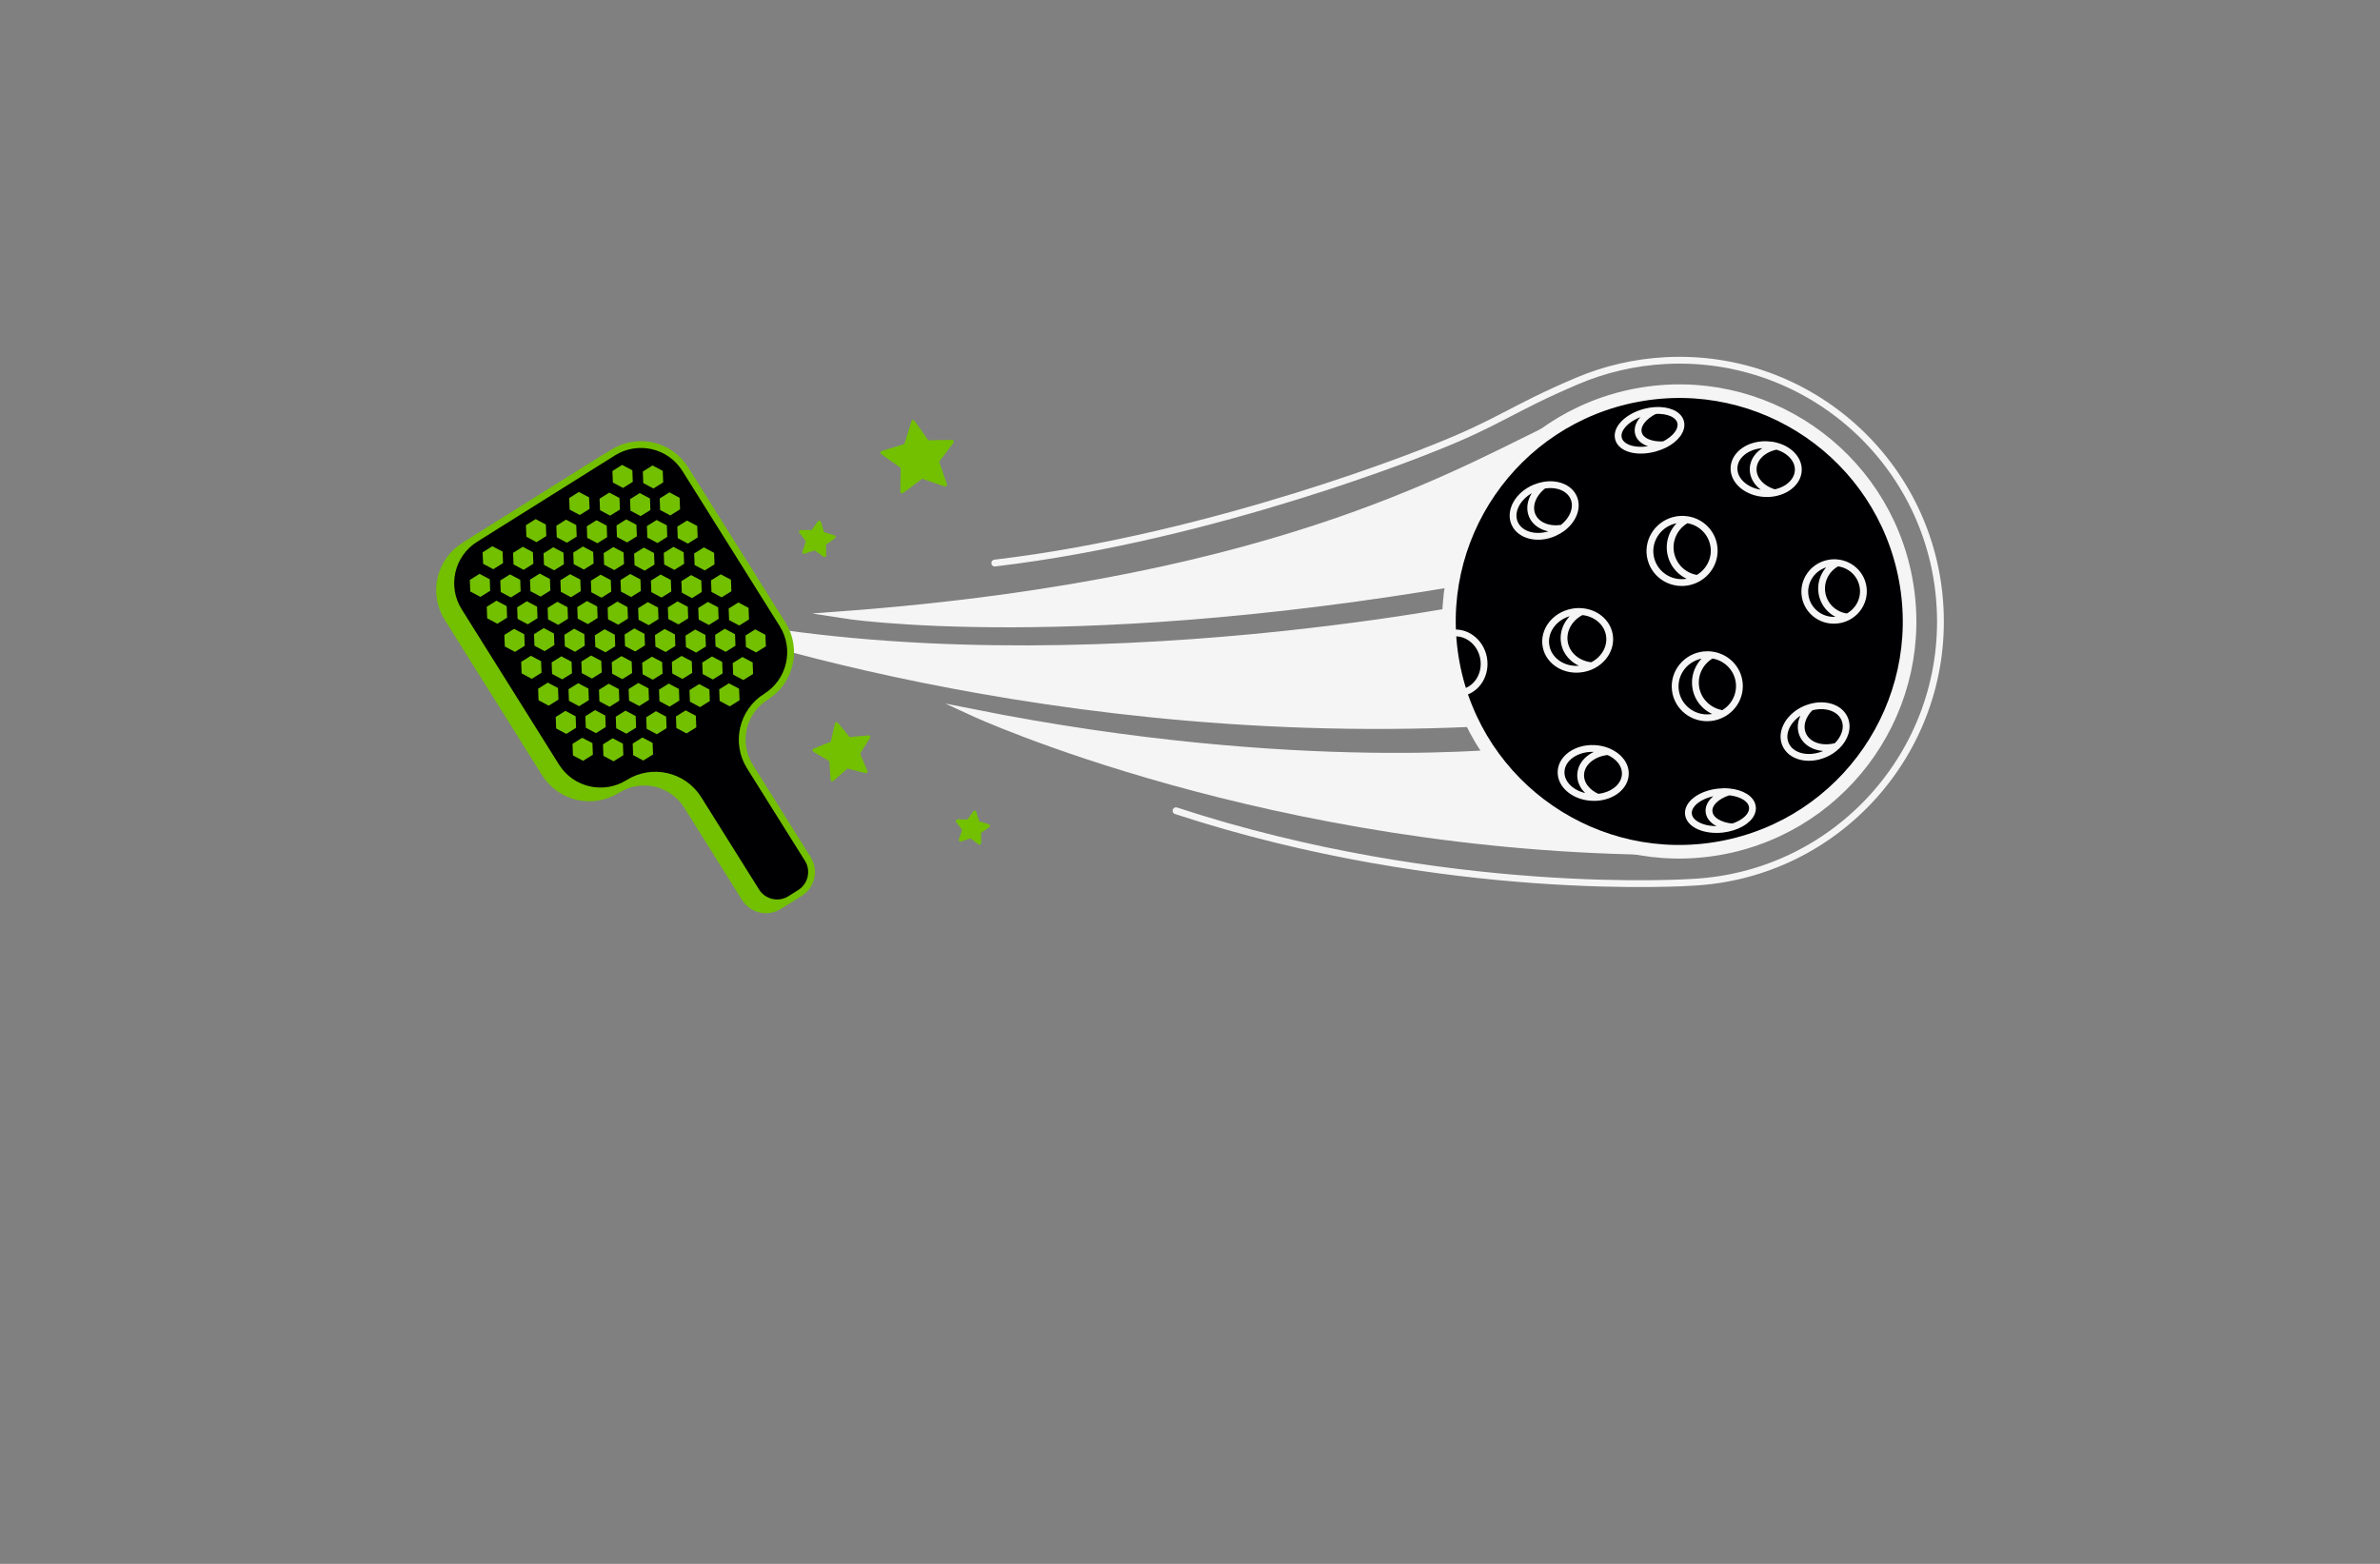 <?xml version="1.0" encoding="utf-8"?>
<!-- Generator: Adobe Illustrator 27.8.1, SVG Export Plug-In . SVG Version: 6.00 Build 0)  -->
<svg version="1.1" xmlns="http://www.w3.org/2000/svg" xmlns:xlink="http://www.w3.org/1999/xlink" x="0px" y="0px"
	 viewBox="0 0 350 230" style="enable-background:new 0 0 350 230;" xml:space="preserve">
<rect x="0" y="0" width="350" height="230" fill="#808080" stroke="none"/>
<style type="text/css">
	.st0{fill:#0071BC;}
	.st1{fill:#F3FFFF;}
	.st2{fill:#FFEDC5;}
	.st3{fill:#F9F8D2;}
	.st4{fill:#D2FCE5;}
	.st5{fill:#FCEE21;}
	.st6{fill:#D9FCFC;}
	.st7{fill:#D6FCDE;}
	.st8{fill:#005652;}
	.st9{fill:#F6FFE3;}
	.st10{fill:#D9F4F3;}
	.st11{fill:#FFE7D2;}
	.st12{fill:#E1FEFF;}
	.st13{fill:#000037;}
	.st14{fill:#F9F6DC;}
	.st15{fill:#BFF6F7;}
	.st16{fill:#FFFFD9;}
	.st17{fill:#F5FFE6;}
	.st18{fill:#493117;}
	.st19{fill:#FFFDE6;}
	.st20{fill:#FFFCE3;}
	.st21{fill:#FF9D00;}
	.st22{fill:url(#SVGID_1_);}
	.st23{opacity:0.22;fill:url(#SVGID_00000050634350971008408640000009166841216436806551_);}
	.st24{fill:#FFC200;}
	.st25{fill:#778718;}
	.st26{fill:#E0B017;}
	.st27{fill:#664407;}
	.st28{fill:#9E690A;}
	.st29{fill:#7F1105;}
	.st30{fill:#191933;}
	.st31{fill:#FCEBD4;}
	.st32{fill:#E3DFD6;}
	.st33{fill:#FFB000;}
	.st34{fill:#AA210E;}
	.st35{fill:#FFF0A6;}
	.st36{fill:#FFDA00;}
	.st37{fill:#F4F4F4;}
	.st38{fill:#DC5C28;}
	.st39{fill:#FF8440;}
	.st40{fill:#C45224;}
	.st41{fill:#2C4369;}
	.st42{fill:#2A72DB;}
	.st43{fill:#C65500;}
	.st44{fill:#C15746;}
	.st45{fill:#FF8C00;}
	.st46{fill:#FFEA2C;}
	.st47{fill:#F7FF57;}
	.st48{fill:#FFFFFF;}
	.st49{fill:#D64949;}
	.st50{fill:#353535;}
	.st51{fill:#FFC783;}
	.st52{fill:#3F7F91;}
	.st53{fill:#25BDE5;}
	.st54{fill:#8CDD00;}
	.st55{fill:#D1FF88;}
	.st56{fill:#333333;}
	.st57{fill:#FF9000;}
	.st58{fill:#A1A813;}
	.st59{fill:#B3C40E;}
	.st60{fill:#CACE72;}
	.st61{fill:url(#SVGID_00000100363267528950574700000002358489909877925555_);}
	.st62{fill:#93E800;}
	.st63{fill:#3CB7D3;}
	.st64{fill:#FF7631;}
	.st65{fill:#E6873C;}
	.st66{fill:#30657F;}
	.st67{fill:#FF7A40;}
	.st68{fill:#FFAD4A;}
	.st69{fill:#BC8E3B;}
	.st70{fill:#E2E2E2;}
	.st71{fill:#F2B844;}
	.st72{fill:#AF3838;}
	.st73{fill:#17B5C1;}
	.st74{fill:#A88643;}
	.st75{fill-rule:evenodd;clip-rule:evenodd;fill:#DD7928;}
	.st76{fill:#E6E7E8;stroke:#CFCFCF;stroke-width:0.106;}
	.st77{fill-rule:evenodd;clip-rule:evenodd;fill:#204F7A;}
	.st78{fill-rule:evenodd;clip-rule:evenodd;fill:#50A4FF;}
	.st79{fill:#002649;}
	.st80{fill:#00134F;}
	.st81{fill:#665200;}
	.st82{fill:#002349;}
	.st83{fill:#FF914D;}
	.st84{fill:#AC1929;}
	.st85{fill:#004AAD;}
	.st86{fill:#BE1C2D;}
	.st87{fill:#242424;}
	.st88{fill:#F1A75A;}
	.st89{fill-rule:evenodd;clip-rule:evenodd;}
	.st90{fill-rule:evenodd;clip-rule:evenodd;fill:#007177;}
	.st91{fill-rule:evenodd;clip-rule:evenodd;fill:#242424;}
	.st92{fill:#F9951C;}
	.st93{fill:#84123B;}
	.st94{fill:#FFB908;}
	.st95{fill:#393536;}
	.st96{fill:#093F00;}
	.st97{fill:#333300;}
	.st98{fill:#C8D7FF;}
	.st99{fill:#426BD1;}
	.st100{fill:#0036D2;}
	.st101{fill:url(#SVGID_00000132076537962614280810000009229303654348831365_);}
	.st102{fill:url(#SVGID_00000041986472384823535460000012259048286073720996_);}
	.st103{fill:#72C000;}
	.st104{fill:#FFEBD7;}
	.st105{fill:#FF7F00;}
	.st106{fill:#121212;}
	.st107{fill:url(#CUSTOM-group_00000143603377976218367570000007404299106962875016_);}
	.st108{fill:url(#CUSTOM-group_00000127035015982600870470000007767436973352583066_);}
	.st109{fill:#D9E021;}
	.st110{fill:#F9BF28;}
	.st111{fill:#2F5469;}
	.st112{fill:#0F263E;}
	.st113{fill:#FEFEFE;}
	.st114{fill:url(#SVGID_00000078010867154739670820000007843028299033596546_);}
	.st115{fill:url(#SVGID_00000052073866638344745110000018158472852023991173_);}
	.st116{fill:url(#SVGID_00000054973938064133366810000014614459330403413393_);}
	.st117{fill:#603813;}
	.st118{fill:#1B1464;}
	.st119{fill:#20515D;}
	.st120{fill:#005DE5;}
	.st121{fill:#D9F1F4;}
	.st122{fill:url(#SVGID_00000119820540807262400840000015082798432028702632_);}
	.st123{fill:#F5F5F5;stroke:#F5F5F5;stroke-miterlimit:10;}
	.st124{fill:#000003;stroke:#F5F5F5;stroke-width:2;stroke-linecap:round;stroke-linejoin:round;stroke-miterlimit:10;}
	.st125{fill:none;stroke:#F5F5F5;stroke-linecap:round;stroke-linejoin:round;stroke-miterlimit:10;}
	.st126{fill:#72C000;stroke:#72C000;stroke-width:0.5;stroke-linecap:round;stroke-linejoin:round;stroke-miterlimit:10;}
	.st127{fill:#72C000;stroke:#72C000;stroke-linecap:round;stroke-linejoin:round;stroke-miterlimit:10;}
	.st128{fill:#000003;stroke:#72C000;stroke-linecap:round;stroke-linejoin:round;stroke-miterlimit:10;}
	.st129{fill:#72C000;stroke:#72C000;stroke-width:0.25;stroke-miterlimit:10;}
	.st130{fill:#F5B507;}
	.st131{fill:#E39514;}
	.st132{fill:#023A4C;}
	.st133{fill:#4F0000;}
	.st134{fill:url(#SVGID_00000138558658859535806810000017277485677647301811_);}
	.st135{fill:url(#SVGID_00000048497422873775814250000014725313551657683848_);}
	.st136{fill-rule:evenodd;clip-rule:evenodd;fill:#FFCA01;}
	.st137{opacity:0.1;}
	.st138{opacity:0.3;}
	.st139{fill:url(#SVGID_00000179611062682337885880000003279937690436614843_);}
	.st140{fill:none;stroke:#000000;stroke-miterlimit:10;}
	.st141{fill:url(#SVGID_00000090994210150164617840000007752314162778912925_);}
	.st142{fill:url(#SVGID_00000103984255143895552500000007676317216988248217_);}
	.st143{fill:#39B54A;}
	.st144{fill:#1B5AA8;}
	.st145{fill:#123958;}
	.st146{fill:#91CC00;}
</style>
<g id="Layer_1">
</g>
<g id="Layer_12">
</g>
<g id="Layer_13">
</g>
<g id="Layer_14">
</g>
<g id="Layer_15">
</g>
<g id="Layer_11">
</g>
<g id="Layer_8">
</g>
<g id="Layer_10">
</g>
<g id="Layer_9">
</g>
<g id="Layer_2">
</g>
<g id="Layer_3">
</g>
<g id="Layer_4">
</g>
<g id="Layer_5">
</g>
<g id="Layer_6">
</g>
<g id="Layer_7">
	<g>
		<path class="st123" d="M123.74,90.41c66.3-4.93,92.58-22.24,106.92-28.7l-9.86,22.84C158.37,95.96,123.74,90.41,123.74,90.41z
			 M223.12,106.02l-3.56-17.27c0,0-66.31,13.89-119.89,1.58C99.68,90.33,154.59,110.66,223.12,106.02z M223.55,110.43
			c0,0-32.48,3.93-80.49-5.64c0,0,43.75,20.22,102.48,20.45L223.55,110.43z"/>
		<path class="st124" d="M213.66,97.61c-3.43-18.38,8.69-36.07,27.08-39.5c18.38-3.43,36.07,8.69,39.5,27.08
			c3.43,18.38-8.69,36.07-27.08,39.5C234.77,128.12,217.09,116,213.66,97.61z"/>
		<path class="st125" d="M213.36,93.15c2.21-0.41,4.36,1.21,4.81,3.61c0.45,2.41-0.98,4.69-3.18,5.11 M232.79,98.34
			c0.47-0.09,0.92-0.23,1.32-0.43c1.81-0.87,2.9-2.72,2.55-4.59c-0.35-1.88-2.04-3.21-4.04-3.37c-0.45-0.04-0.91-0.02-1.39,0.07
			c-2.57,0.48-4.3,2.73-3.87,5.03C227.79,97.35,230.22,98.82,232.79,98.34z M248.56,85.52c0.39-0.11,0.75-0.25,1.09-0.45
			c1.85-1.02,2.85-3.17,2.28-5.27c-0.5-1.85-2.06-3.14-3.88-3.38c-0.61-0.09-1.25-0.06-1.89,0.11c-2.52,0.68-4.04,3.23-3.37,5.71
			C243.45,84.73,246.04,86.19,248.56,85.52z M253.38,104.96c1.6-0.88,2.59-2.64,2.39-4.55c-0.23-2.15-1.94-3.81-4.03-4.08
			c-0.38-0.06-0.77-0.06-1.17-0.02c-2.59,0.28-4.48,2.58-4.2,5.13c0.28,2.55,2.61,4.39,5.21,4.1
			C252.23,105.47,252.84,105.26,253.38,104.96z M239.02,113.87c0.06-1.42-0.98-2.69-2.53-3.34c-0.61-0.26-1.31-0.42-2.05-0.45
			c-2.61-0.11-4.8,1.42-4.87,3.41c-0.08,1.98,1.97,3.68,4.58,3.79c0.28,0.01,0.55,0.01,0.82-0.02
			C237.2,117.06,238.95,115.65,239.02,113.87z M254.8,121.63c1.81-0.57,3.04-1.73,2.91-2.93c-0.13-1.21-1.57-2.07-3.47-2.24
			c-0.49-0.05-1-0.04-1.53,0.02c-2.6,0.28-4.57,1.74-4.41,3.25c0.16,1.51,2.4,2.5,5,2.22C253.83,121.89,254.33,121.78,254.8,121.63z
			 M243.28,65.94c0.52-0.14,1.01-0.32,1.45-0.54c1.7-0.84,2.72-2.17,2.42-3.34c-0.31-1.16-1.88-1.81-3.77-1.69
			c-0.48,0.03-0.99,0.11-1.51,0.25c-2.52,0.68-4.25,2.42-3.86,3.88C238.39,65.98,240.75,66.62,243.28,65.94z M249.65,85.08
			c1.85-1.02,2.85-3.17,2.28-5.27c-0.5-1.85-2.06-3.14-3.88-3.38c-1.85,1.02-2.85,3.17-2.28,5.27
			C246.27,83.55,247.83,84.84,249.65,85.08z M253.38,104.96c1.6-0.88,2.59-2.64,2.39-4.55c-0.23-2.15-1.94-3.81-4.03-4.08
			c-1.6,0.88-2.59,2.64-2.39,4.55C249.58,103.04,251.29,104.68,253.38,104.96z M254.8,121.63c1.81-0.57,3.04-1.73,2.91-2.93
			c-0.13-1.21-1.57-2.07-3.47-2.24c-1.81,0.57-3.04,1.73-2.91,2.93C251.45,120.6,252.9,121.47,254.8,121.63z M244.73,65.41
			c1.7-0.84,2.72-2.17,2.42-3.34c-0.31-1.16-1.88-1.81-3.77-1.69c-1.71,0.84-2.74,2.17-2.43,3.34
			C241.25,64.89,242.83,65.54,244.73,65.41z M228.52,78.38c0.45-0.2,0.86-0.44,1.23-0.71c1.58-1.19,2.32-2.99,1.68-4.47
			c-0.64-1.48-2.47-2.18-4.42-1.83c-0.45,0.08-0.91,0.22-1.36,0.41c-2.4,1.04-3.7,3.36-2.91,5.18
			C223.54,78.78,226.13,79.42,228.52,78.38z M234.11,97.91c1.81-0.87,2.9-2.72,2.55-4.59c-0.35-1.88-2.04-3.21-4.04-3.37
			c-1.81,0.87-2.9,2.72-2.55,4.6C230.42,96.43,232.11,97.75,234.11,97.91z M270.5,91.15c0.43-0.08,0.83-0.22,1.2-0.41
			c1.64-0.84,2.61-2.66,2.26-4.54c-0.35-1.88-1.91-3.23-3.75-3.42c-0.41-0.05-0.84-0.03-1.27,0.05c-2.34,0.44-3.89,2.65-3.46,4.95
			C265.91,90.08,268.15,91.59,270.5,91.15z M271.7,90.74c1.64-0.84,2.61-2.66,2.26-4.54c-0.35-1.88-1.91-3.23-3.75-3.42
			c-1.64,0.84-2.61,2.66-2.26,4.54C268.3,89.2,269.86,90.55,271.7,90.74z M239.02,113.87c0.06-1.42-0.98-2.69-2.53-3.34
			c-2.23,0.2-3.97,1.61-4.04,3.38c-0.06,1.43,0.97,2.7,2.52,3.35C237.2,117.06,238.95,115.65,239.02,113.87z M229.75,77.67
			c1.58-1.19,2.32-2.99,1.68-4.47c-0.64-1.48-2.47-2.18-4.42-1.83c-1.58,1.19-2.32,2.99-1.67,4.48
			C225.99,77.31,227.81,78.01,229.75,77.67z M266.26,104.02c-0.26,0.07-0.51,0.17-0.77,0.27c-2.4,1.04-3.7,3.36-2.91,5.18
			c0.79,1.83,3.38,2.46,5.78,1.42c0.68-0.29,1.27-0.69,1.75-1.16c1.21-1.17,1.72-2.72,1.15-4.03
			C270.56,104.08,268.42,103.4,266.26,104.02z M255,68.8c-0.08,1.98,1.97,3.68,4.58,3.79c0.49,0.02,0.97-0.02,1.42-0.11
			c1.94-0.38,3.39-1.69,3.46-3.3c0.07-1.61-1.28-3.03-3.18-3.56c-0.44-0.13-0.91-0.2-1.4-0.22C257.26,65.28,255.07,66.81,255,68.8z
			 M266.26,104.02c-1.21,1.16-1.71,2.72-1.14,4.03c0.7,1.62,2.84,2.31,4.99,1.69c1.21-1.17,1.72-2.72,1.15-4.03
			C270.56,104.08,268.42,103.4,266.26,104.02z M257.82,68.91c-0.07,1.62,1.27,3.04,3.17,3.57c1.94-0.38,3.39-1.69,3.46-3.3
			c0.07-1.61-1.28-3.03-3.18-3.56C259.33,65.99,257.88,67.3,257.82,68.91z"/>
		<path class="st125" d="M146.29,82.81c32.78-3.87,64.38-16.84,64.38-16.84c9.86-3.87,11.51-5.8,21.26-9.94
			c4.03-1.71,8.42-2.76,13.05-3c21.19-1.09,39.25,15.21,40.33,36.4c1.09,21.19-15.21,39.25-36.4,40.33c0,0-36.09,2.55-75.97-10.52"
			/>
		<path class="st126" d="M139.02,71.31l-3.45-1.17l-2.92,2.18l0.05-3.64l-2.98-2.1l3.48-1.08l1.08-3.48l2.1,2.98l3.64-0.05
			l-2.18,2.92L139.02,71.31z M126.2,110.83l1.52-2.43l-2.86,0.27l-1.84-2.2l-0.63,2.8l-2.66,1.07l2.47,1.46l0.2,2.86l2.15-1.9
			l2.78,0.7L126.2,110.83z M141.25,123.53l1.51-0.51l1.28,0.95l-0.02-1.59l1.3-0.92l-1.52-0.47l-0.47-1.52l-0.92,1.3l-1.59-0.02
			l0.95,1.28L141.25,123.53z M118.24,81.21l1.63-0.55l1.38,1.03l-0.02-1.72l1.41-1l-1.65-0.51l-0.51-1.65l-1,1.41l-1.72-0.02
			l1.03,1.38L118.24,81.21z"/>
		<path class="st127" d="M99.13,70.02l14.31,22.83c2.26,3.61,1.17,8.36-2.44,10.63v0c-3.5,2.19-4.55,6.8-2.36,10.29l8.5,13.57
			c1.07,1.7,0.55,3.94-1.15,5.01l-1.43,0.9c-1.7,1.07-3.94,0.55-5.01-1.15l-8.5-13.57c-2.19-3.5-6.8-4.55-10.29-2.36l0,0
			c-3.61,2.26-8.36,1.17-10.63-2.44L65.82,90.89c-2.26-3.61-1.17-8.36,2.44-10.62l20.25-12.69C92.12,65.32,96.87,66.41,99.13,70.02z
			"/>
		<path class="st128" d="M100.78,69l14.31,22.83c2.26,3.61,1.17,8.36-2.44,10.63v0c-3.5,2.19-4.55,6.8-2.36,10.29l8.5,13.57
			c1.07,1.7,0.55,3.94-1.15,5.01l-1.43,0.9c-1.7,1.07-3.94,0.55-5.01-1.15l-8.5-13.57c-2.19-3.5-6.8-4.55-10.29-2.36h0
			c-3.61,2.26-8.36,1.17-10.63-2.44L67.47,89.87c-2.26-3.61-1.17-8.36,2.44-10.62l20.25-12.69C93.77,64.3,98.52,65.39,100.78,69z"/>
		<path class="st129" d="M73.79,81.2l0.06,1.55l-1.31,0.82l-1.37-0.73L71.1,81.3l1.31-0.82L73.79,81.2z M75.01,84.62l-1.31,0.82
			l0.06,1.55l1.37,0.73l1.31-0.82l-0.06-1.55L75.01,84.62z M70.53,84.54l-1.31,0.82l0.06,1.55l1.37,0.73l1.31-0.82l-0.06-1.55
			L70.53,84.54z M78.78,76.49l-1.31,0.82l0.06,1.55l1.37,0.73l1.31-0.82l-0.06-1.55L78.78,76.49z M81.37,80.63l-1.31,0.82l0.06,1.55
			l1.37,0.73l1.31-0.82l-0.06-1.55L81.37,80.63z M76.89,80.56l-1.31,0.82l0.06,1.55L77,83.66l1.31-0.82l-0.06-1.55L76.89,80.56z
			 M85.14,72.5l-1.31,0.82l0.06,1.55l1.37,0.73l1.31-0.82l-0.06-1.55L85.14,72.5z M87.73,76.65l-1.31,0.82l0.06,1.55l1.37,0.73
			l1.31-0.82l-0.06-1.55L87.73,76.65z M83.25,76.57l-1.31,0.82l0.06,1.55l1.37,0.73l1.31-0.82l-0.06-1.55L83.25,76.57z M91.5,68.52
			l-1.31,0.82l0.06,1.55l1.37,0.73l1.31-0.82l-0.06-1.55L91.5,68.52z M94.09,72.66l-1.31,0.82l0.06,1.55l1.37,0.73l1.31-0.82
			l-0.06-1.55L94.09,72.66z M89.61,72.59l-1.31,0.82l0.06,1.55l1.37,0.73l1.31-0.82l-0.06-1.55L89.61,72.59z M95.97,68.6l-1.31,0.82
			l0.06,1.55l1.37,0.73l1.31-0.82l-0.06-1.55L95.97,68.6z M73.02,88.49l-1.31,0.82l0.06,1.55l1.37,0.73l1.31-0.82l-0.06-1.55
			L73.02,88.49z M75.61,92.63l-1.31,0.82l0.06,1.55l1.37,0.73l1.31-0.82l-0.06-1.55L75.61,92.63z M79.38,84.5l-1.31,0.82l0.06,1.55
			l1.37,0.73l1.31-0.82l-0.06-1.55L79.38,84.5z M81.97,88.65l-1.31,0.82l0.06,1.55l1.37,0.73l1.31-0.82l-0.06-1.55L81.97,88.65z
			 M77.49,88.57l-1.31,0.82l0.06,1.55l1.37,0.73l1.31-0.82l-0.06-1.55L77.49,88.57z M85.74,80.52l-1.31,0.82l0.06,1.55l1.37,0.73
			l1.31-0.82l-0.06-1.55L85.74,80.52z M88.33,84.66l-1.31,0.82l0.06,1.55l1.37,0.73l1.31-0.82l-0.06-1.55L88.33,84.66z M83.85,84.59
			l-1.31,0.82l0.06,1.55l1.37,0.73l1.31-0.82l-0.06-1.55L83.85,84.59z M92.1,76.53l-1.31,0.82l0.06,1.55l1.37,0.73l1.31-0.82
			l-0.06-1.55L92.1,76.53z M94.69,80.68l-1.31,0.82l0.06,1.55l1.37,0.73l1.31-0.82l-0.06-1.55L94.69,80.68z M98.45,72.56l-1.31,0.82
			l0.06,1.55l1.37,0.73l1.31-0.82l-0.06-1.55L98.45,72.56z M101.04,76.7l-1.31,0.82l0.06,1.55l1.37,0.73l1.31-0.82l-0.06-1.55
			L101.04,76.7z M90.21,80.6l-1.31,0.82l0.06,1.55l1.37,0.73l1.31-0.82l-0.06-1.55L90.21,80.6z M96.57,76.62l-1.31,0.82l0.06,1.55
			l1.37,0.73L98,78.89l-0.06-1.55L96.57,76.62z M79.97,92.52l-1.31,0.82l0.06,1.55l1.37,0.73l1.31-0.82l-0.06-1.55L79.97,92.52z
			 M82.56,96.67l-1.31,0.82l0.06,1.55l1.37,0.73l1.31-0.82l-0.06-1.55L82.56,96.67z M78.08,96.59l-1.31,0.82l0.06,1.55l1.37,0.73
			l1.31-0.82l-0.06-1.55L78.08,96.59z M86.33,88.54l-1.31,0.82l0.06,1.55l1.37,0.73l1.31-0.82l-0.06-1.55L86.33,88.54z M88.92,92.69
			l-1.31,0.82l0.06,1.55l1.37,0.73l1.31-0.82l-0.06-1.55L88.92,92.69z M84.44,92.61l-1.31,0.82l0.06,1.55l1.37,0.73l1.31-0.82
			l-0.06-1.55L84.44,92.61z M92.69,84.56l-1.31,0.82l0.06,1.55l1.37,0.73l1.31-0.82l-0.06-1.55L92.69,84.56z M95.28,88.7l-1.31,0.82
			l0.06,1.55l1.37,0.73l1.31-0.82l-0.06-1.55L95.28,88.7z M90.8,88.62l-1.31,0.82L89.54,91l1.37,0.73l1.31-0.82l-0.06-1.55
			L90.8,88.62z M99.05,80.57l-1.31,0.82l0.06,1.55l1.37,0.73l1.31-0.82l-0.06-1.55L99.05,80.57z M101.64,84.72l-1.31,0.82l0.06,1.55
			l1.37,0.73l1.31-0.82l-0.06-1.55L101.64,84.72z M97.16,84.64l-1.31,0.82l0.06,1.55l1.37,0.73l1.31-0.82l-0.06-1.55L97.16,84.64z
			 M103.52,80.65l-1.31,0.82l0.06,1.55l1.37,0.73l1.31-0.82l-0.06-1.55L103.52,80.65z M80.57,100.54l-1.31,0.82l0.06,1.55l1.37,0.73
			l1.31-0.82l-0.06-1.55L80.57,100.54z M83.16,104.69l-1.31,0.82l0.06,1.55l1.37,0.73l1.31-0.82l-0.06-1.55L83.16,104.69z
			 M86.93,96.55l-1.31,0.82l0.06,1.55l1.37,0.73l1.31-0.82l-0.06-1.55L86.93,96.55z M89.52,100.7l-1.31,0.82l0.06,1.55l1.37,0.73
			l1.31-0.82l-0.06-1.55L89.52,100.7z M85.04,100.62l-1.31,0.82l0.06,1.55l1.37,0.73l1.31-0.82l-0.06-1.55L85.04,100.62z
			 M93.29,92.57l-1.31,0.82l0.06,1.55l1.37,0.73l1.31-0.82l-0.06-1.55L93.29,92.57z M95.88,96.72l-1.31,0.82l0.06,1.55L96,99.82
			l1.31-0.82l-0.06-1.55L95.88,96.72z M91.4,96.64l-1.31,0.82l0.06,1.55l1.37,0.73l1.31-0.82l-0.06-1.55L91.4,96.64z M99.65,88.59
			l-1.31,0.82l0.06,1.55l1.37,0.73l1.31-0.82l-0.06-1.55L99.65,88.59z M102.25,92.73l-1.31,0.82l0.06,1.55l1.37,0.73l1.31-0.82
			l-0.06-1.55L102.25,92.73z M106,84.61l-1.31,0.82l0.06,1.55l1.37,0.73l1.31-0.82l-0.06-1.55L106,84.61z M108.59,88.75l-1.31,0.82
			l0.06,1.55l1.37,0.73l1.31-0.82l-0.06-1.55L108.59,88.75z M97.76,92.65l-1.31,0.82l0.06,1.55l1.37,0.73l1.31-0.82l-0.06-1.55
			L97.76,92.65z M104.12,88.67l-1.31,0.82l0.06,1.55l1.37,0.73l1.31-0.82l-0.06-1.55L104.12,88.67z M87.52,104.58l-1.31,0.82
			l0.06,1.55l1.37,0.73l1.31-0.82l-0.06-1.55L87.52,104.58z M90.11,108.72l-1.31,0.82l0.06,1.55l1.37,0.73l1.31-0.82l-0.06-1.55
			L90.11,108.72z M85.63,108.65l-1.31,0.82l0.06,1.55l1.37,0.73l1.31-0.82L87,109.37L85.63,108.65z M93.88,100.59l-1.31,0.82
			l0.06,1.55l1.37,0.73l1.31-0.82l-0.06-1.55L93.88,100.59z M96.47,104.74l-1.31,0.82l0.06,1.55l1.37,0.73l1.31-0.82l-0.06-1.55
			L96.47,104.74z M91.99,104.66l-1.31,0.82l0.06,1.55l1.37,0.73l1.31-0.82l-0.06-1.55L91.99,104.66z M100.24,96.61l-1.31,0.82
			l0.06,1.55l1.37,0.73l1.31-0.82l-0.06-1.55L100.24,96.61z M102.83,100.75l-1.31,0.82l0.06,1.55l1.37,0.73l1.31-0.82l-0.06-1.55
			L102.83,100.75z M98.35,100.68l-1.31,0.82l0.06,1.55l1.37,0.73l1.31-0.82l-0.06-1.55L98.35,100.68z M106.6,92.62l-1.31,0.82
			l0.06,1.55l1.37,0.73l1.31-0.82l-0.06-1.55L106.6,92.62z M109.19,96.77l-1.31,0.82l0.06,1.55l1.37,0.73l1.31-0.82l-0.06-1.55
			L109.19,96.77z M104.71,96.69l-1.31,0.82l0.06,1.55l1.37,0.73l1.31-0.82l-0.06-1.55L104.71,96.69z M111.07,92.71l-1.31,0.82
			l0.06,1.55l1.37,0.73l1.31-0.82l-0.06-1.55L111.07,92.71z M94.48,108.61l-1.31,0.82l0.06,1.55l1.37,0.73l1.31-0.82l-0.06-1.55
			L94.48,108.61z M100.84,104.62l-1.31,0.82l0.06,1.55l1.37,0.73l1.31-0.82l-0.06-1.55L100.84,104.62z M107.2,100.64l-1.31,0.82
			l0.06,1.55l1.37,0.73l1.31-0.82l-0.06-1.55L107.2,100.64z"/>
	</g>
</g>
</svg>
